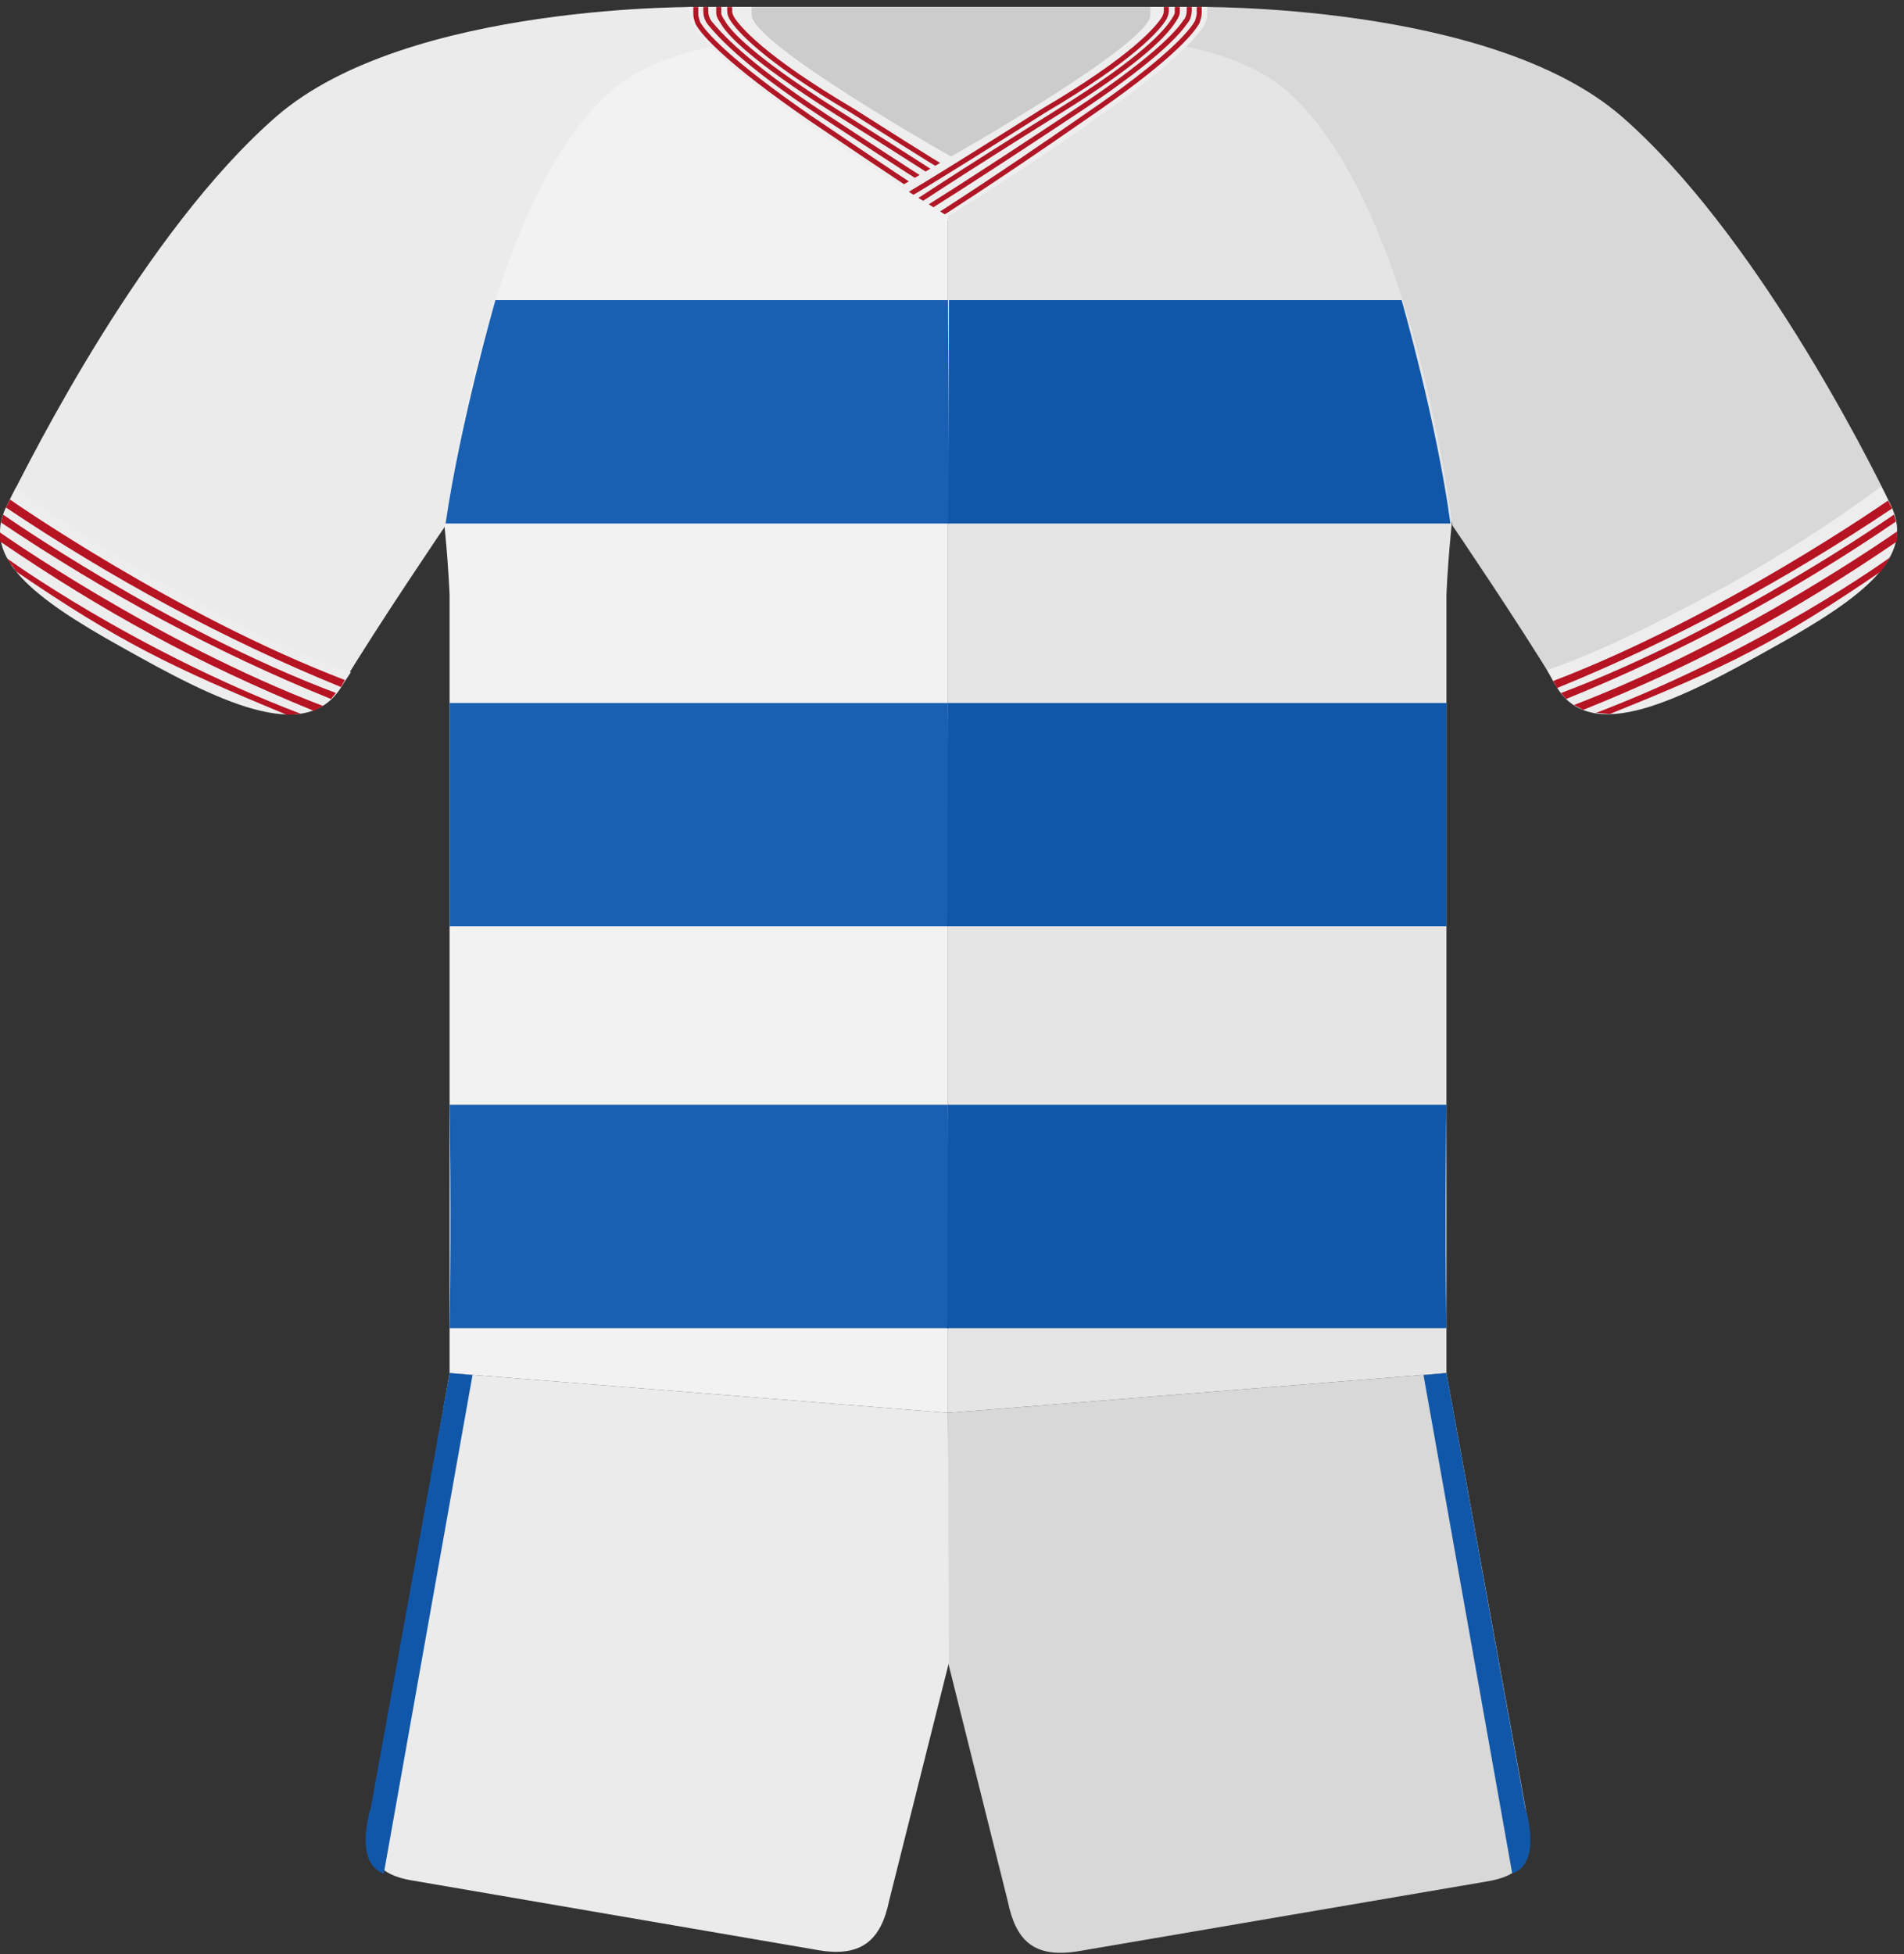 <?xml version="1.0" encoding="UTF-8"?>
<svg width="191px" height="196px" viewBox="0 0 191 196" version="1.1" xmlns="http://www.w3.org/2000/svg" xmlns:xlink="http://www.w3.org/1999/xlink">
    <rect x="0" y="0" width="191" height="196" fill="#333333" stroke="none"/>
    <title>A3A678CE-60BB-42E2-AB35-DAC8B1CAEF6F</title>
    <g id="*Championship-2020-2021" stroke="none" stroke-width="1" fill="none" fill-rule="evenodd">
        <g id="Championship-2019-20" transform="translate(-2297, -786)">
            <g id="QPR" transform="translate(2297, 786)">
                <path d="M95.1,141.7 L145.1,137.7 L153.1,181.7 C153.9,185.6 153.5,188 149.1,188.7 L108.1,195.7 C103.7,196.4 101.9,194.6 101.1,190.7 L95.1,166.7 L95.1,141.7 Z" id="shorts" fill="#D8D8D8"></path>
                <path d="M95.1,141.7 L45.1,137.7 L37.4,181.6 C36.6,185.4 37,187.9 41.4,188.6 L82.2,195.6 C86.5,196.3 88.4,194.5 89.2,190.6 L95.2,166.7 L95.1,141.7 Z" id="Path" fill="#EBEBEB"></path>
                <path d="M95.1,0.7 L120.1,0.7 C124.4,0.8 146.5,2 161.1,10.8 C146.3,22.5 145.1,59.7 145.1,59.7 L145.1,137.7 L95.1,141.7 L95.1,0.7 Z" id="Path-2" fill="#E5E5E5"></path>
                <path d="M95.1,0.7 L70.1,0.7 C65.8,0.8 43.7,2 29.1,10.8 C43.9,22.5 45.1,59.7 45.1,59.7 L45.1,137.7 L95.1,141.7 L95.1,0.7 Z" id="Path-3" fill="#F2F2F2"></path>
                <path d="M95.4,0.7 L70.6,0.7 C70.6,0.7 40.9,0.2 27.7,11.7 C14.5,23.2 3.2,45.7 0.7,50.7 C-1.8,55.7 3.3,59.7 12.3,64.7 C21.9,70.1 30.7,74.7 34.3,68.7 C37.9,62.7 44.7,52.7 44.7,52.7 C44.7,52.7 48.5,20.7 61.1,9.3 C70.7,0.7 95.3,4.2 95.3,4.2 L95.4,0.7 Z" id="Path-4" fill="#EBEBEB"></path>
                <g id="Mask" transform="translate(0, 48)" fill="#EDEDED">
                    <path d="M17.2,10.9 C11.8,7.9 6.6,4.6 1.6,0.9 C1,2 0.7,2.8 0.6,2.9 C-1.8,7.9 3.2,11.9 12.2,16.9 C21.8,22.3 30.7,26.8 34.3,20.8 C34.6,20.3 34.9,19.9 35.2,19.4 C30.9,18 24.9,15.2 17.2,10.9 Z" id="path-5"></path>
                </g>
                <path d="M1,50.1 C1,50.1 17.6,61.7 34.6,68.2 L34.2,68.9 C22.4,64.1 11.2,58 0.6,50.9 L1,50.1 Z" id="Path" fill="#B61323"></path>
                <path d="M0.3,51.6 C0.3,51.6 16.7,63.1 33.7,69.5 L33.2,70.1 C21.6,65.4 10.5,59.4 0.1,52.4 L0.3,51.6 Z" id="Path" fill="#B61323"></path>
                <path d="M95.1,0.7 L119.8,0.7 C119.8,0.7 149.5,0.2 162.7,11.7 C175.9,23.2 187.3,45.7 189.7,50.7 C192.1,55.7 187.1,59.7 178.1,64.7 C168.5,70.1 159.7,74.7 156.1,68.7 C152.5,62.7 145.7,52.7 145.7,52.7 C145.7,52.7 141.9,20.7 129.3,9.3 C119.8,0.7 95.1,4.2 95.1,4.2 L95.1,0.7 Z" id="Path-5-2" fill="#D8D8D8"></path>
                <path d="M121.1,0.7 L69.1,0.7 L69.1,1.6 C69.1,5.7 95.1,21.7 95.1,21.7 C95.1,21.7 121.1,5.7 121.1,1.6 L121.1,0.7 Z" id="colar_2_" fill="#EEEEEE"></path>
                <path d="M173.1,58.8 C178.5,55.8 183.7,52.5 188.7,48.8 C189.3,49.9 189.6,50.7 189.7,50.8 C192.1,55.8 187.1,59.8 178.1,64.8 C168.5,70.2 159.6,74.8 156.1,68.8 C156,68.7 155.7,68.1 155.2,67.2 C159.4,65.8 165.4,63 173.1,58.8 Z" id="Mask-2" fill="#EDEDED"></path>
                <path d="M189.4,50.2 C189.4,50.2 172.8,61.8 155.8,68.3 L156.2,69 C168,64.2 179.2,58.1 189.8,51 L189.4,50.2 Z" id="Path" fill="#B61323"></path>
                <path d="M190,51.6 C190,51.6 173.6,63.1 156.6,69.5 L157.1,70.1 C168.7,65.4 179.8,59.4 190.2,52.3 L190,51.6 Z" id="Path" fill="#B61323"></path>
                <path d="M115.4,0.7 L75.4,0.7 L75.4,1.5 C75.4,4.4 95.4,15.7 95.4,15.7 C95.4,15.7 115.4,4.4 115.4,1.5 L115.4,0.7 Z" id="Path-6" fill="#CCCCCC"></path>
                <path d="M117,0.7 L117,1.1 C117,1.3 116.9,1.6 116.8,1.8 C116.2,2.8 113.7,5.8 104.7,11.1 C93.2,18.4 90.2,20.1 90.2,20.1" id="Path" stroke="#B01625" stroke-width="0.5"></path>
                <path d="M118.1,0.7 L118.1,1.2 C118.1,1.5 117.9,1.8 117.7,2.1 C117,3.2 114.7,5.9 106.5,11 C95.3,18 91.3,20.7 91.3,20.7" id="Path" stroke="#B01625" stroke-width="0.5"></path>
                <path d="M142.8,137.9 L145.1,137.7 L153,181.3 C153,181.3 154.8,186.8 151.7,187.9 L142.8,137.9 Z" id="Path" fill="#1157A9"></path>
                <path d="M119.3,0.7 L119.3,1 C119.3,1.4 119.2,1.9 118.9,2.2 C118.1,3.4 115.5,6.2 107.6,11.4 C96.6,18.7 92.5,21.2 92.5,21.2" id="Path" stroke="#B01625" stroke-width="0.5"></path>
                <path d="M120.3,0.7 L120.3,1.3 C120.3,1.6 120.2,1.9 120.1,2.2 C119.5,3.3 117.1,6.1 108.9,11.7 C99.7,18.1 94,21.7 94,21.7" id="Path" stroke="#B01625" stroke-width="0.5"></path>
                <path d="M94.6,16.8 C94.6,16.8 94.3,16.7 85.5,11.1 C76.5,5.8 74,2.8 73.4,1.8 C73.3,1.6 73.2,1.4 73.2,1.1 L73.2,0.7" id="Path" stroke="#B01625" stroke-width="0.5"></path>
                <path d="M93.6,17.4 C93.6,17.4 93.2,17.1 83.7,11.1 C75.5,5.9 73.1,3.3 72.5,2.2 C72.3,1.9 72.1,1.6 72.1,1.3 L72.1,0.7" id="Path" stroke="#B01625" stroke-width="0.5"></path>
                <path d="M92.5,18 C92.5,18 92.1,17.8 82.5,11.5 C74.6,6.3 72.1,3.4 71.2,2.3 C70.9,1.9 70.8,1.5 70.8,1.1 L70.8,0.7" id="Path" stroke="#B01625" stroke-width="0.5"></path>
                <path d="M91.5,18.7 C91.5,18.7 90.5,18.1 81.2,11.8 C73.1,6.2 70.6,3.4 70,2.3 C69.9,2 69.8,1.7 69.8,1.4 L69.8,0.7" id="Path" stroke="#B01625" stroke-width="0.5"></path>
                <polygon id="Path" fill="#EEEEEE" points="95.4 15.7 90.3 18.7 91.1 19.2 96.1 16.1"></polygon>
                <polygon id="Path" fill="#F2F2F2" points="95.1 21.7 89.5 18.2 88.6 19.4 91 21.9 95.1 22.1"></polygon>
                <path d="M44.7,52.5 L95.2,52.5 L95.1,30.1 L49.7,30.1 C49.7,30.1 46.2,42.2 44.7,52.5 Z" id="Path" fill="#1A60B2"></path>
                <path d="M145.5,52.5 L95.1,52.5 L95.2,30.1 L140.6,30.1 C140.6,30.1 144.1,42.2 145.5,52.5 Z" id="Path" fill="#1157A9"></path>
                <path d="M45.1,92.9 L95.2,92.9 L95.1,70.5 L45.1,70.5 C45.1,70.5 45.1,80.9 45.1,92.9 Z" id="Path" fill="#1A60B2"></path>
                <path d="M45.1,133.2 L95.2,133.2 L95.1,110.8 L45.1,110.8 C45.1,110.8 45.3,122 45.1,133.2 Z" id="Path" fill="#1A60B2"></path>
                <path d="M145.1,92.9 L95,92.9 L95.1,70.5 L145.1,70.5 C145.1,70.5 145.1,80.9 145.1,92.9 Z" id="Path" fill="#1157A9"></path>
                <path d="M145.1,133.2 L95,133.2 L95.1,110.8 L145.1,110.8 C145.1,110.8 144.9,122 145.1,133.2 Z" id="Path" fill="#1157A9"></path>
                <path d="M0,53.4 C0,53.4 15.4,64.3 32.4,70.8 L31.5,71.3 C19.8,66.5 10.4,61.4 0,54.3 L0,53.4 Z" id="Path" fill="#B61323"></path>
                <path d="M0.7,56 C0.7,56 13.2,65.1 30.2,71.6 L28.8,71.7 C17.2,66.9 12,64.4 1.6,57.3 L1.4,57 L1.2,56.7 L1,56.5 L0.7,56 Z" id="Path" fill="#B61323"></path>
                <path d="M190.3,54.3 C179.9,61.4 170.5,66.5 158.8,71.2 L157.9,70.7 C174.9,64.2 190.3,53.3 190.3,53.3 L190.3,54.3 Z" id="Path" fill="#B61323"></path>
                <path d="M189.3,56.4 L189.1,56.7 L188.9,57 L188.7,57.3 C178.3,64.4 173.2,66.9 161.5,71.6 L160.1,71.5 C177.1,65 189.6,55.9 189.6,55.9 L189.3,56.4 Z" id="Path" fill="#B61323"></path>
                <path d="M38.5,187.9 C35.4,186.8 37.2,181.3 37.2,181.3 L45.1,137.7 L47.4,137.9 L38.5,187.9 Z" id="Path" fill="#1157A9"></path>
            </g>
        </g>
    </g>
</svg>